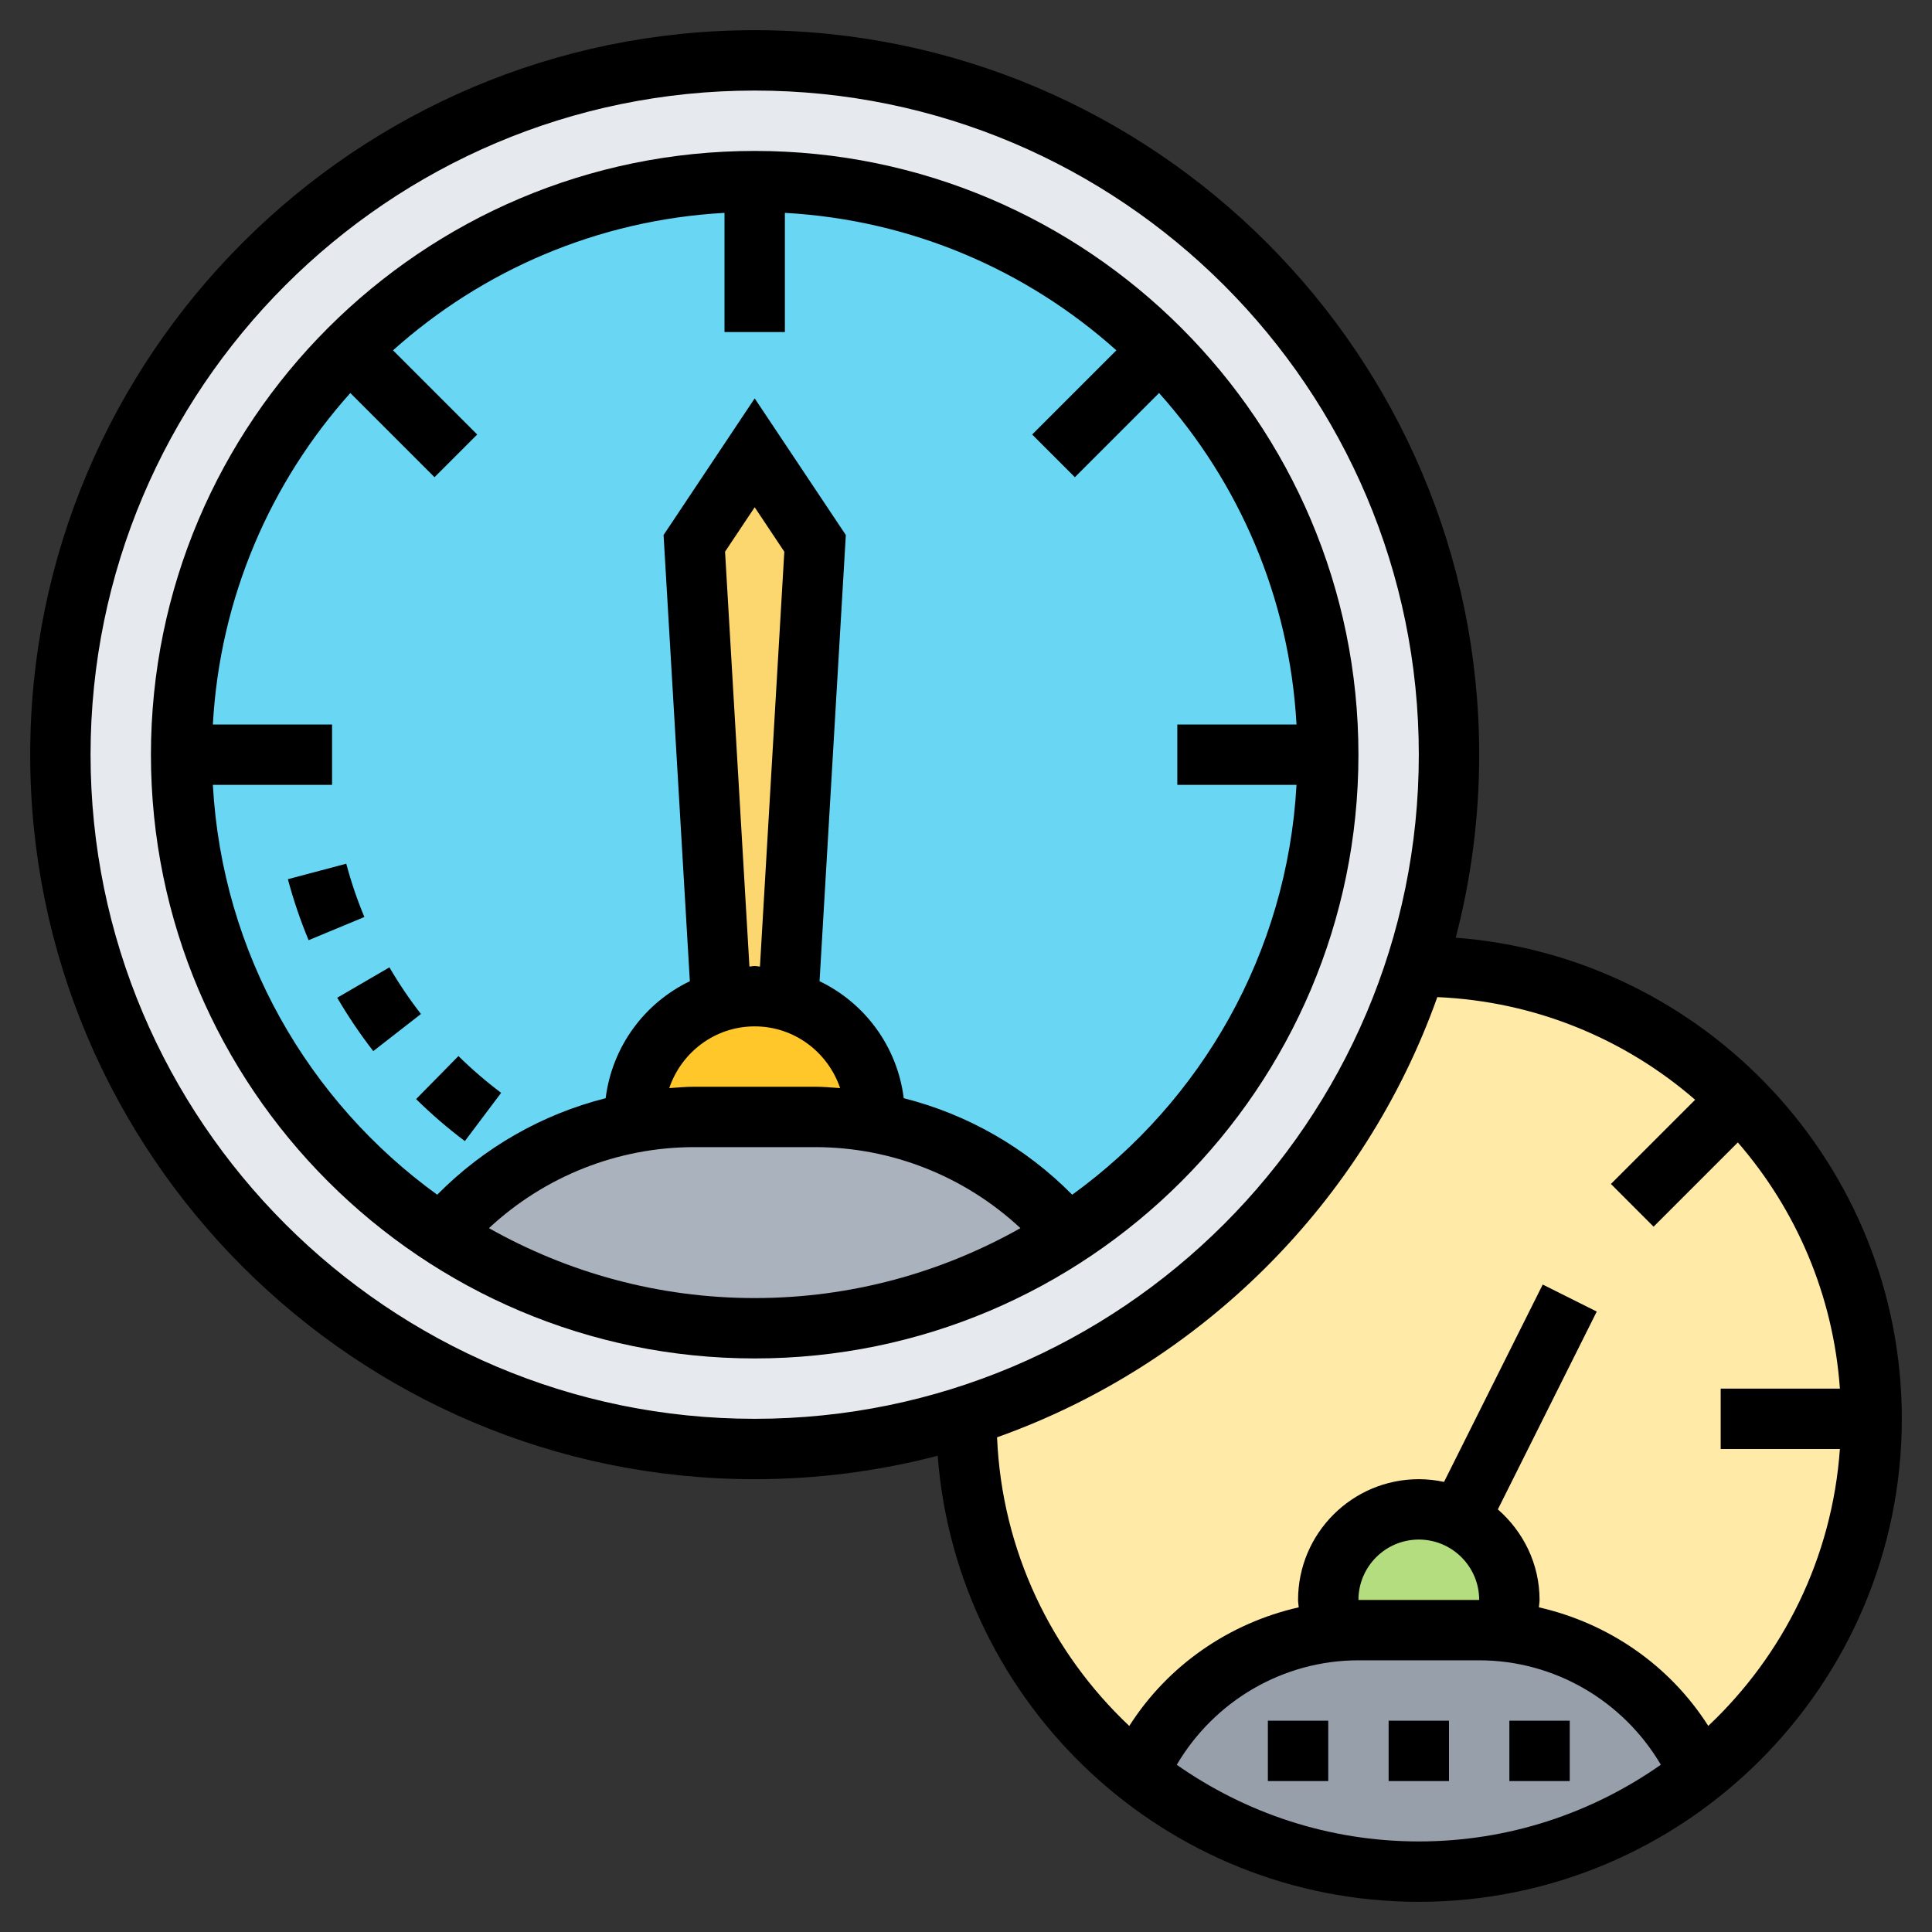 <svg width="80" height="80" viewBox="0 0 80 80" fill="none" xmlns="http://www.w3.org/2000/svg">
<rect x="0" y="0" width="80" height="80" fill="#333333" stroke="none"/>
<path d="M60 31.25C60 34.3 59.525 37.237 58.638 40C55.825 48.837 48.837 55.825 40 58.638C37.237 59.525 34.3 60 31.25 60C15.375 60 2.5 47.125 2.5 31.25C2.5 15.375 15.375 2.5 31.25 2.5C47.125 2.5 60 15.375 60 31.25Z" fill="#E6E9ED"/>
<path d="M31.25 55C44.367 55 55 44.367 55 31.25C55 18.133 44.367 7.5 31.25 7.5C18.133 7.5 7.5 18.133 7.5 31.25C7.5 44.367 18.133 55 31.25 55Z" fill="#69D6F4"/>
<path d="M58.75 40C58.711 40 58.674 40.005 58.635 40.006C55.822 48.839 48.837 55.822 40.005 58.636C40.005 58.674 40 58.711 40 58.75C40 69.105 48.395 77.5 58.75 77.5C69.105 77.5 77.5 69.105 77.5 58.75C77.5 48.395 69.105 40 58.75 40Z" fill="#FFEAA7"/>
<path d="M70.387 73.438C67.187 75.987 63.15 77.5 58.75 77.5C54.35 77.5 50.312 75.987 47.112 73.438C48.55 70.225 51.6 67.912 55.237 67.55C55.575 67.513 55.912 67.5 56.25 67.5H61.25C61.587 67.5 61.925 67.513 62.262 67.55C65.9 67.912 68.95 70.225 70.387 73.438Z" fill="#969FAA"/>
<path d="M62.5 66.25C62.5 66.713 62.413 67.15 62.263 67.55C61.925 67.513 61.587 67.5 61.25 67.5H56.25C55.913 67.5 55.575 67.513 55.237 67.55C55.087 67.15 55 66.713 55 66.25C55 64.175 56.675 62.5 58.75 62.5C59.35 62.5 59.925 62.65 60.425 62.9C61.663 63.513 62.5 64.775 62.5 66.25Z" fill="#B4DD7F"/>
<path d="M36.25 46.487C39.438 47.062 42.225 48.75 44.238 51.125C40.513 53.575 36.038 55 31.25 55C26.463 55 21.988 53.575 18.263 51.125C20.275 48.75 23.063 47.062 26.25 46.487C27.063 46.325 27.9 46.25 28.75 46.25H33.75C34.6 46.25 35.438 46.325 36.25 46.487Z" fill="#AAB2BD"/>
<path d="M36.25 46.487C35.438 46.325 34.6 46.25 33.75 46.25H28.75C27.9 46.25 27.062 46.325 26.25 46.487V46.475C26.25 46.4 26.25 46.325 26.25 46.25C26.25 43.975 27.775 42.05 29.863 41.45C30.3 41.312 30.775 41.25 31.25 41.25C31.725 41.25 32.2 41.312 32.638 41.45C34.725 42.05 36.25 43.975 36.25 46.25V46.475V46.487Z" fill="#FFC729"/>
<path d="M31.25 18.75L33.75 22.5L32.638 41.45C32.2 41.312 31.725 41.25 31.25 41.25C30.775 41.25 30.3 41.312 29.863 41.45L28.75 22.5L31.25 18.75Z" fill="#FCD770"/>
<path d="M52.5 71.25H55V73.75H52.5V71.25Z" fill="black"/>
<path d="M62.5 71.25H65V73.75H62.5V71.25Z" fill="black"/>
<path d="M57.5 71.25H60V73.75H57.5V71.25Z" fill="black"/>
<path d="M60.279 38.828C60.911 36.406 61.25 33.867 61.25 31.25C61.25 14.709 47.791 1.25 31.25 1.25C14.709 1.25 1.25 14.709 1.25 31.25C1.25 47.791 14.709 61.25 31.25 61.25C33.867 61.25 36.406 60.911 38.828 60.279C39.614 70.593 48.239 78.75 58.75 78.75C69.778 78.75 78.75 69.778 78.75 58.75C78.75 48.239 70.593 39.614 60.279 38.828ZM3.75 31.25C3.75 16.086 16.086 3.75 31.25 3.75C46.414 3.75 58.75 16.086 58.75 31.25C58.75 46.414 46.414 58.75 31.25 58.75C16.086 58.75 3.75 46.414 3.75 31.25ZM48.727 73.076C50.288 70.425 53.135 68.75 56.25 68.75H61.25C64.364 68.75 67.211 70.424 68.772 73.074C65.93 75.069 62.477 76.25 58.75 76.25C55.021 76.25 51.569 75.069 48.727 73.076ZM61.25 66.25H56.25C56.25 64.871 57.371 63.75 58.75 63.75C60.129 63.75 61.25 64.871 61.25 66.25ZM70.736 71.466C69.138 68.955 66.601 67.211 63.722 66.556C63.729 66.454 63.75 66.354 63.75 66.25C63.75 64.75 63.072 63.417 62.023 62.5L66.118 54.309L63.881 53.19L59.795 61.362C59.458 61.291 59.109 61.25 58.75 61.25C55.992 61.25 53.75 63.492 53.75 66.25C53.75 66.354 53.771 66.454 53.778 66.556C50.898 67.21 48.36 68.955 46.761 71.468C43.544 68.436 41.484 64.214 41.286 59.516C49.765 56.496 56.496 49.766 59.516 41.288C63.59 41.465 67.302 43.031 70.192 45.539L66.705 49.026L68.472 50.794L71.96 47.306C74.368 50.081 75.91 53.615 76.186 57.499H71.25V59.999H76.186C75.866 64.507 73.838 68.541 70.736 71.466Z" fill="black"/>
<path d="M31.25 6.25C17.465 6.25 6.25 17.465 6.25 31.25C6.25 45.035 17.465 56.25 31.25 56.25C45.035 56.25 56.25 45.035 56.25 31.25C56.25 17.465 45.035 6.25 31.25 6.25ZM20.246 50.855C22.55 48.71 25.574 47.5 28.75 47.5H33.75C36.926 47.5 39.95 48.71 42.254 50.855C38.996 52.691 35.248 53.75 31.25 53.75C27.253 53.75 23.504 52.691 20.246 50.855ZM30.023 22.844L31.25 21.004L32.477 22.845L31.468 40.023C31.394 40.02 31.325 40 31.25 40C31.175 40 31.106 40.02 31.032 40.023L30.023 22.844ZM31.25 42.5C32.899 42.5 34.286 43.576 34.788 45.056C34.443 45.032 34.099 45 33.75 45H28.75C28.401 45 28.058 45.032 27.712 45.056C28.214 43.576 29.601 42.5 31.25 42.5ZM44.398 49.471C42.461 47.511 40.053 46.14 37.422 45.474C37.153 43.33 35.811 41.531 33.936 40.63L35.024 22.155L31.25 16.496L27.477 22.155L28.565 40.63C26.69 41.53 25.349 43.33 25.079 45.474C22.449 46.14 20.04 47.511 18.104 49.471C12.768 45.61 9.2 39.48 8.814 32.5H13.75V30H8.814C9.105 24.74 11.201 19.965 14.506 16.274L17.992 19.76L19.76 17.992L16.274 14.506C19.964 11.201 24.739 9.105 30 8.814V13.75H32.5V8.814C37.761 9.105 42.536 11.201 46.226 14.506L42.74 17.992L44.508 19.76L47.994 16.274C51.299 19.965 53.395 24.74 53.686 30H48.75V32.5H53.686C53.3 39.48 49.733 45.61 44.398 49.471Z" fill="black"/>
<path d="M14.338 35.764L11.921 36.406C12.149 37.263 12.438 38.111 12.779 38.931L15.088 37.971C14.789 37.255 14.536 36.511 14.338 35.764Z" fill="black"/>
<path d="M16.125 40.056L13.964 41.314C14.408 42.076 14.91 42.819 15.456 43.524L17.43 41.987C16.953 41.373 16.513 40.722 16.125 40.056Z" fill="black"/>
<path d="M17.23 45.511C17.861 46.133 18.54 46.718 19.249 47.25L20.751 45.252C20.13 44.785 19.535 44.273 18.983 43.729L17.23 45.511Z" fill="black"/>
</svg>

